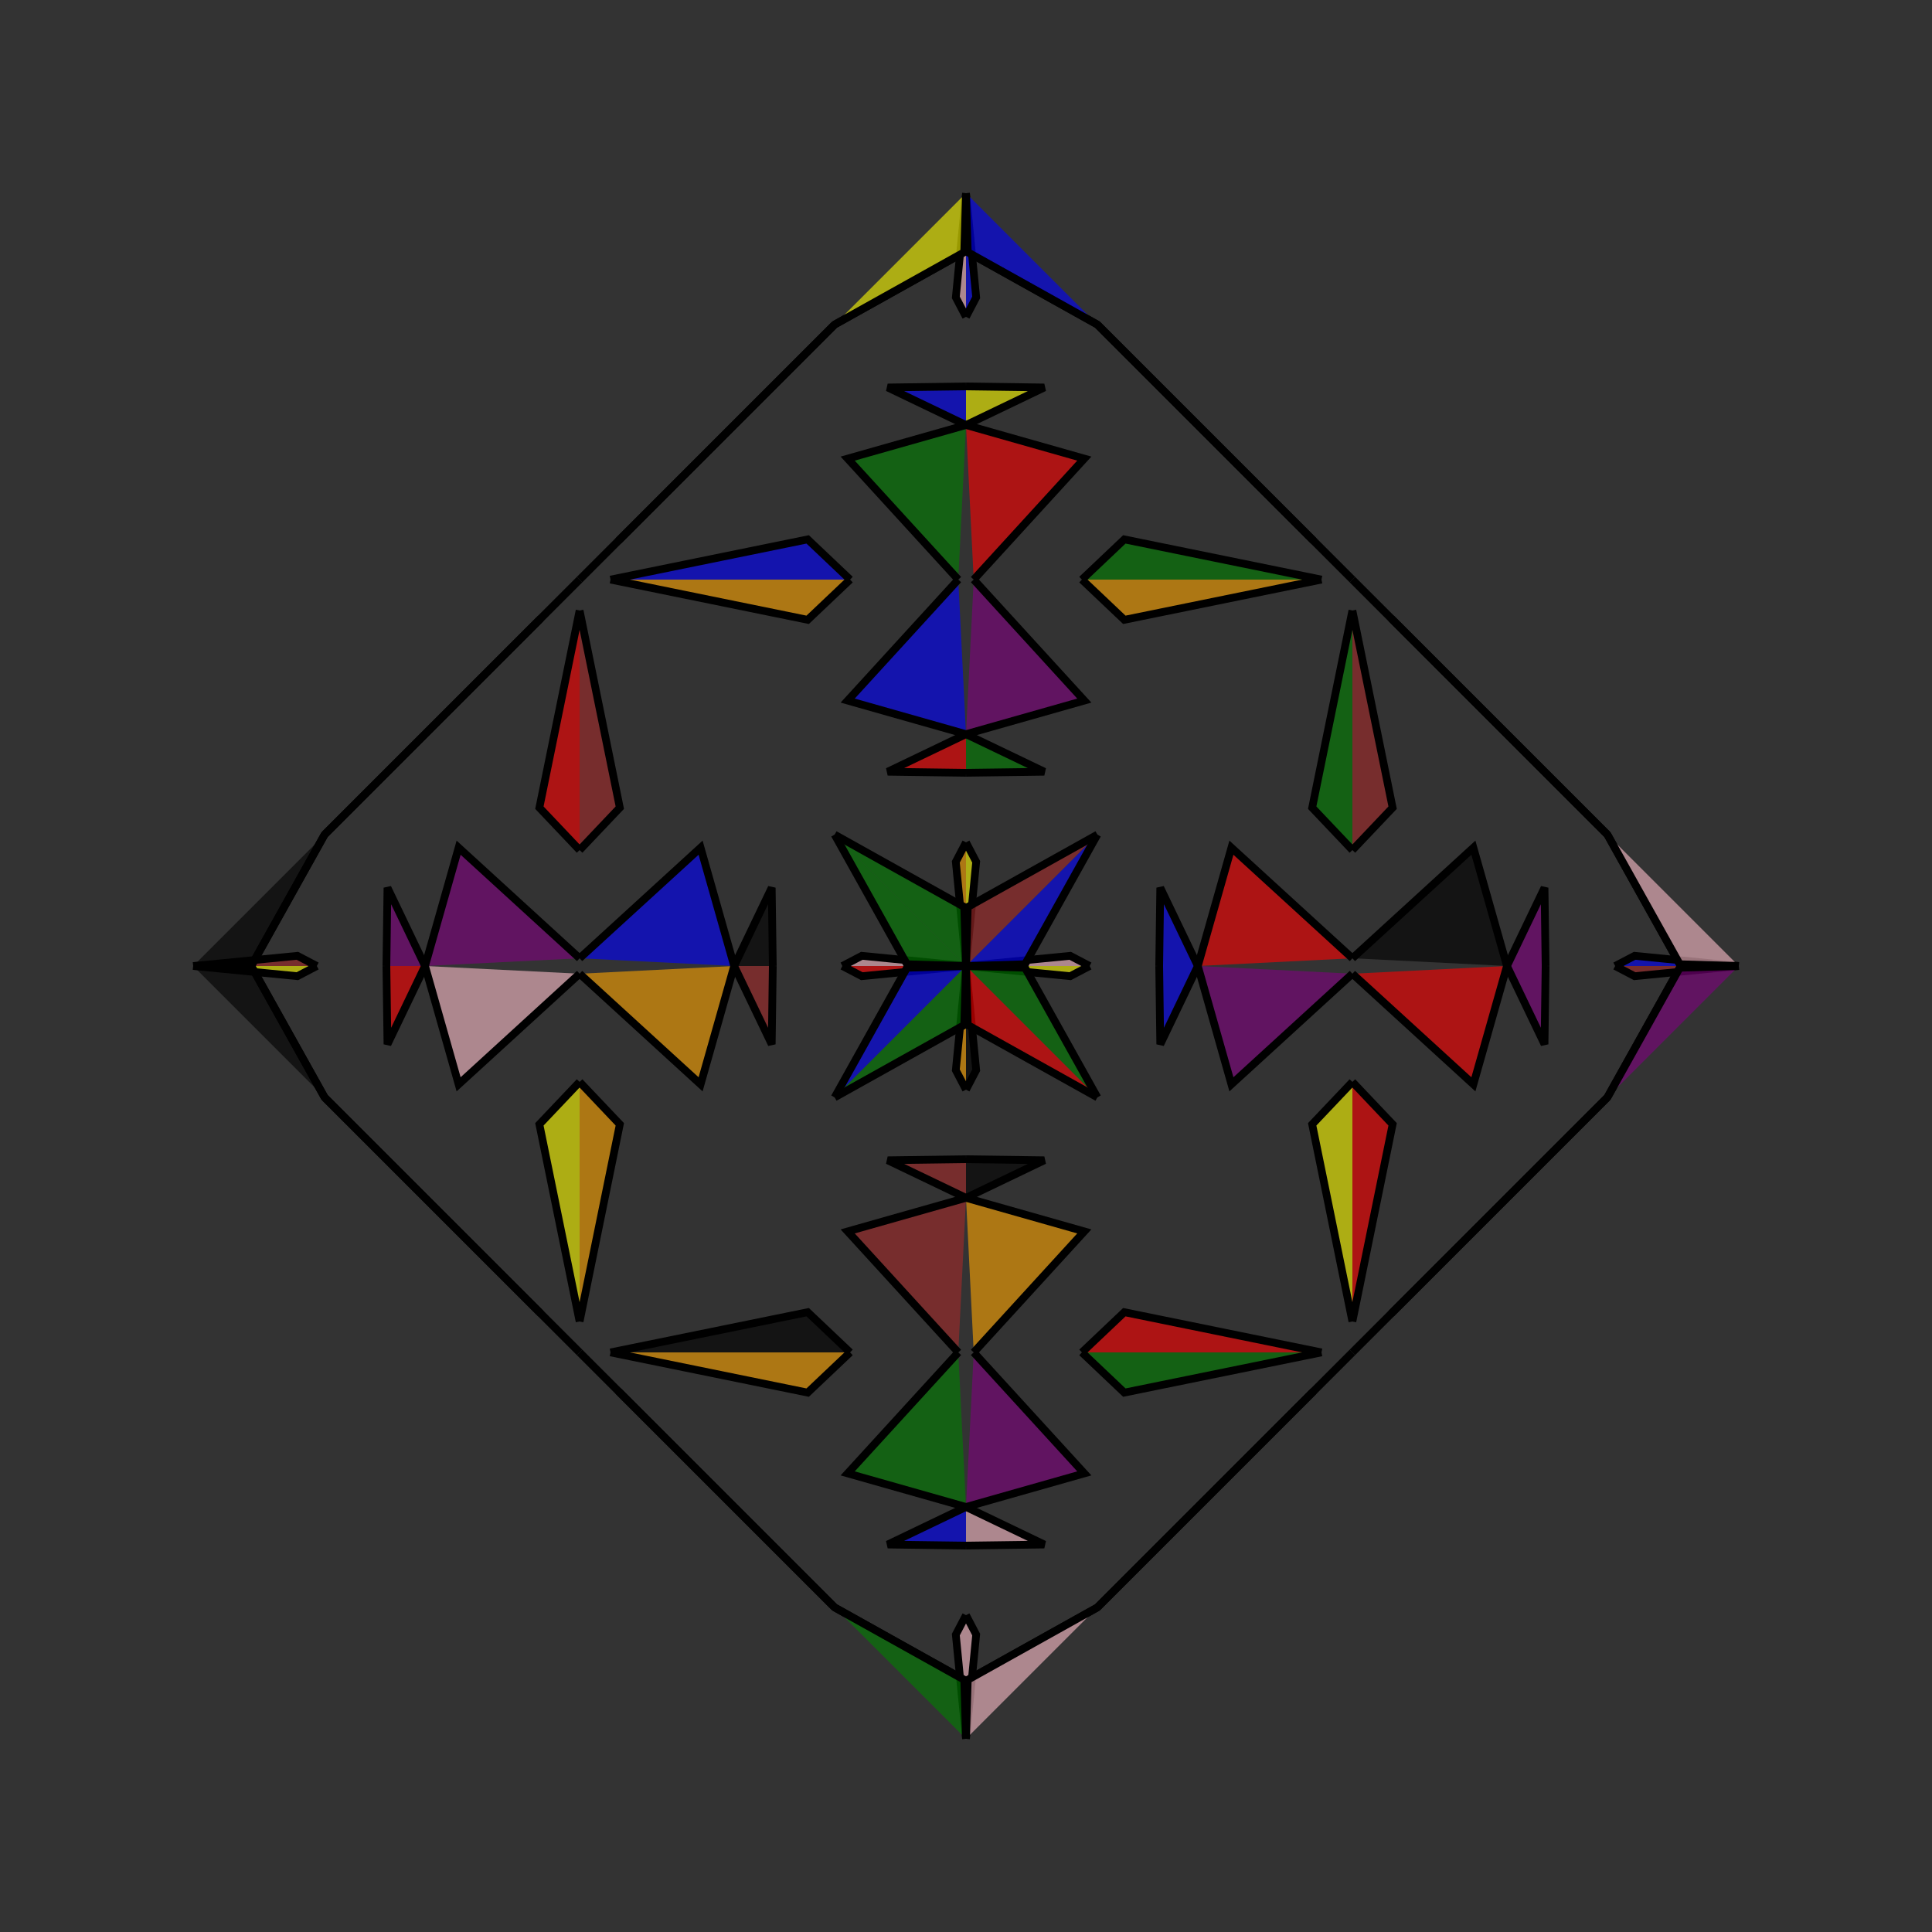 <?xml version="1.0" encoding="UTF-8"?>
<svg xmlns="http://www.w3.org/2000/svg" xmlns:xlink="http://www.w3.org/1999/xlink"
     width="250" height="250" viewBox="-125.0 -125.0 250 250">
<rect x="-125.0" y="-125.0" width="250" height="250" fill="#333333" stroke="none"/>
<defs>
</defs>
<path d="M0.0,-0.0 L13.482,-1.317 L16.0,-0.0" fill="pink" fill-opacity="0.6" stroke="black" stroke-width="1" />
<path d="M0.0,-0.0 L13.482,1.317 L16.0,-0.0" fill="yellow" fill-opacity="0.6" stroke="black" stroke-width="1" />
<path d="M25.0,-0.0 L25.139,-10.132 L30.0,-0.0" fill="blue" fill-opacity="0.6" stroke="black" stroke-width="1" />
<path d="M25.0,-0.0 L25.139,10.132 L30.0,-0.0" fill="blue" fill-opacity="0.6" stroke="black" stroke-width="1" />
<path d="M32.0,68.0 L30.0,70.0 L18.0,82.0" fill="blue" fill-opacity="0.6" stroke="black" stroke-width="1" />
<path d="M32.0,-68.0 L30.0,-70.0 L18.0,-82.0" fill="black" fill-opacity="0.6" stroke="black" stroke-width="1" />
<path d="M30.0,-0.0 L34.344,-15.31 L50.0,-1.0" fill="red" fill-opacity="0.6" stroke="black" stroke-width="1" />
<path d="M30.0,-0.0 L34.344,15.31 L50.0,1.0" fill="purple" fill-opacity="0.6" stroke="black" stroke-width="1" />
<path d="M50.0,-15.0 L44.796,-20.488 L50.0,-46.0" fill="green" fill-opacity="0.6" stroke="black" stroke-width="1" />
<path d="M50.0,15.0 L44.796,20.488 L50.0,46.0" fill="yellow" fill-opacity="0.6" stroke="black" stroke-width="1" />
<path d="M50.0,50.0 L45.0,55.0 L32.0,68.0" fill="red" fill-opacity="0.6" stroke="black" stroke-width="1" />
<path d="M50.0,-50.0 L45.0,-55.0 L32.0,-68.0" fill="brown" fill-opacity="0.6" stroke="black" stroke-width="1" />
<path d="M45.0,55.0 L32.0,68.0 L30.0,70.0" fill="green" fill-opacity="0.6" stroke="black" stroke-width="1" />
<path d="M45.0,-55.0 L32.0,-68.0 L30.0,-70.0" fill="blue" fill-opacity="0.6" stroke="black" stroke-width="1" />
<path d="M30.0,70.0 L18.0,82.0 L17.0,83.0" fill="red" fill-opacity="0.6" stroke="black" stroke-width="1" />
<path d="M30.0,-70.0 L18.0,-82.0 L17.0,-83.0" fill="blue" fill-opacity="0.6" stroke="black" stroke-width="1" />
<path d="M18.0,82.0 L17.0,83.0 L0.229,92.362" fill="brown" fill-opacity="0.6" stroke="black" stroke-width="1" />
<path d="M18.0,-82.0 L17.0,-83.0 L0.229,-92.362" fill="green" fill-opacity="0.6" stroke="black" stroke-width="1" />
<path d="M17.0,-17.0 L7.638,-0.229 L0.0,-0.0" fill="blue" fill-opacity="0.6" stroke="black" stroke-width="1" />
<path d="M17.0,17.0 L7.638,0.229 L0.0,-0.0" fill="green" fill-opacity="0.6" stroke="black" stroke-width="1" />
<path d="M0.0,-0.0 L-13.482,-1.317 L-16.0,-0.0" fill="pink" fill-opacity="0.6" stroke="black" stroke-width="1" />
<path d="M0.0,-0.0 L-13.482,1.317 L-16.0,-0.0" fill="red" fill-opacity="0.6" stroke="black" stroke-width="1" />
<path d="M-25.0,-0.0 L-25.139,-10.132 L-30.0,-0.0" fill="black" fill-opacity="0.6" stroke="black" stroke-width="1" />
<path d="M-25.0,-0.0 L-25.139,10.132 L-30.0,-0.0" fill="brown" fill-opacity="0.6" stroke="black" stroke-width="1" />
<path d="M-32.0,68.0 L-30.0,70.0 L-18.0,82.0" fill="purple" fill-opacity="0.6" stroke="black" stroke-width="1" />
<path d="M-32.0,-68.0 L-30.0,-70.0 L-18.0,-82.0" fill="brown" fill-opacity="0.6" stroke="black" stroke-width="1" />
<path d="M-30.0,-0.0 L-34.344,-15.31 L-50.0,-1.0" fill="blue" fill-opacity="0.6" stroke="black" stroke-width="1" />
<path d="M-30.0,-0.0 L-34.344,15.31 L-50.0,1.0" fill="orange" fill-opacity="0.6" stroke="black" stroke-width="1" />
<path d="M-50.0,-15.0 L-44.796,-20.488 L-50.0,-46.0" fill="brown" fill-opacity="0.6" stroke="black" stroke-width="1" />
<path d="M-50.0,15.0 L-44.796,20.488 L-50.0,46.0" fill="orange" fill-opacity="0.6" stroke="black" stroke-width="1" />
<path d="M-50.0,50.0 L-45.0,55.0 L-32.0,68.0" fill="pink" fill-opacity="0.6" stroke="black" stroke-width="1" />
<path d="M-50.0,-50.0 L-45.0,-55.0 L-32.0,-68.0" fill="orange" fill-opacity="0.6" stroke="black" stroke-width="1" />
<path d="M-45.0,55.0 L-32.0,68.0 L-30.0,70.0" fill="purple" fill-opacity="0.6" stroke="black" stroke-width="1" />
<path d="M-45.0,-55.0 L-32.0,-68.0 L-30.0,-70.0" fill="pink" fill-opacity="0.6" stroke="black" stroke-width="1" />
<path d="M-30.0,70.0 L-18.0,82.0 L-17.0,83.0" fill="brown" fill-opacity="0.6" stroke="black" stroke-width="1" />
<path d="M-30.0,-70.0 L-18.0,-82.0 L-17.0,-83.0" fill="orange" fill-opacity="0.6" stroke="black" stroke-width="1" />
<path d="M-18.0,82.0 L-17.0,83.0 L-0.229,92.362" fill="blue" fill-opacity="0.6" stroke="black" stroke-width="1" />
<path d="M-18.0,-82.0 L-17.0,-83.0 L-0.229,-92.362" fill="black" fill-opacity="0.6" stroke="black" stroke-width="1" />
<path d="M-17.0,-17.0 L-7.638,-0.229 L0.0,-0.0" fill="green" fill-opacity="0.6" stroke="black" stroke-width="1" />
<path d="M-17.0,17.0 L-7.638,0.229 L0.0,-0.0" fill="blue" fill-opacity="0.6" stroke="black" stroke-width="1" />
<path d="M100.0,-0.0 L86.518,1.317 L84.0,-0.0" fill="brown" fill-opacity="0.6" stroke="black" stroke-width="1" />
<path d="M100.0,-0.0 L86.518,-1.317 L84.0,-0.0" fill="blue" fill-opacity="0.6" stroke="black" stroke-width="1" />
<path d="M75.0,-0.0 L74.861,10.132 L70.0,-0.0" fill="purple" fill-opacity="0.6" stroke="black" stroke-width="1" />
<path d="M75.0,-0.0 L74.861,-10.132 L70.0,-0.0" fill="purple" fill-opacity="0.6" stroke="black" stroke-width="1" />
<path d="M68.0,32.0 L70.0,30.0 L82.0,18.0" fill="blue" fill-opacity="0.6" stroke="black" stroke-width="1" />
<path d="M68.0,-32.0 L70.0,-30.0 L82.0,-18.0" fill="yellow" fill-opacity="0.6" stroke="black" stroke-width="1" />
<path d="M70.0,-0.0 L65.656,15.31 L50.0,1.0" fill="red" fill-opacity="0.6" stroke="black" stroke-width="1" />
<path d="M70.0,-0.0 L65.656,-15.31 L50.0,-1.0" fill="black" fill-opacity="0.6" stroke="black" stroke-width="1" />
<path d="M50.0,15.0 L55.204,20.488 L50.0,46.0" fill="red" fill-opacity="0.6" stroke="black" stroke-width="1" />
<path d="M50.0,-15.0 L55.204,-20.488 L50.0,-46.0" fill="brown" fill-opacity="0.6" stroke="black" stroke-width="1" />
<path d="M50.0,50.0 L55.0,45.0 L68.0,32.0" fill="brown" fill-opacity="0.6" stroke="black" stroke-width="1" />
<path d="M50.0,-50.0 L55.0,-45.0 L68.0,-32.0" fill="blue" fill-opacity="0.6" stroke="black" stroke-width="1" />
<path d="M55.0,45.0 L68.0,32.0 L70.0,30.0" fill="black" fill-opacity="0.6" stroke="black" stroke-width="1" />
<path d="M55.0,-45.0 L68.0,-32.0 L70.0,-30.0" fill="green" fill-opacity="0.6" stroke="black" stroke-width="1" />
<path d="M70.0,30.0 L82.0,18.0 L83.0,17.0" fill="black" fill-opacity="0.6" stroke="black" stroke-width="1" />
<path d="M70.0,-30.0 L82.0,-18.0 L83.0,-17.0" fill="orange" fill-opacity="0.6" stroke="black" stroke-width="1" />
<path d="M82.0,18.0 L83.0,17.0 L92.362,0.229" fill="brown" fill-opacity="0.6" stroke="black" stroke-width="1" />
<path d="M82.0,-18.0 L83.0,-17.0 L92.362,-0.229" fill="blue" fill-opacity="0.6" stroke="black" stroke-width="1" />
<path d="M83.0,17.0 L92.362,0.229 L100.0,-0.0" fill="purple" fill-opacity="0.6" stroke="black" stroke-width="1" />
<path d="M83.0,-17.0 L92.362,-0.229 L100.0,-0.0" fill="pink" fill-opacity="0.6" stroke="black" stroke-width="1" />
<path d="M0.0,-0.0 L1.317,-13.482 L0.0,-16.0" fill="yellow" fill-opacity="0.6" stroke="black" stroke-width="1" />
<path d="M0.0,-0.0 L1.317,13.482 L0.0,16.0" fill="black" fill-opacity="0.6" stroke="black" stroke-width="1" />
<path d="M0.0,100.0 L1.317,86.518 L0.0,84.0" fill="pink" fill-opacity="0.6" stroke="black" stroke-width="1" />
<path d="M0.0,-100.0 L1.317,-86.518 L0.0,-84.0" fill="blue" fill-opacity="0.6" stroke="black" stroke-width="1" />
<path d="M0.0,-25.0 L10.132,-25.139 L0.0,-30.0" fill="green" fill-opacity="0.6" stroke="black" stroke-width="1" />
<path d="M0.0,25.0 L10.132,25.139 L0.0,30.0" fill="black" fill-opacity="0.6" stroke="black" stroke-width="1" />
<path d="M0.0,75.0 L10.132,74.861 L0.0,70.0" fill="pink" fill-opacity="0.6" stroke="black" stroke-width="1" />
<path d="M0.0,-75.0 L10.132,-74.861 L0.0,-70.0" fill="yellow" fill-opacity="0.6" stroke="black" stroke-width="1" />
<path d="M0.0,-30.0 L15.31,-34.344 L1.0,-50.0" fill="purple" fill-opacity="0.6" stroke="black" stroke-width="1" />
<path d="M0.0,30.0 L15.31,34.344 L1.0,50.0" fill="orange" fill-opacity="0.6" stroke="black" stroke-width="1" />
<path d="M0.0,70.0 L15.31,65.656 L1.0,50.0" fill="purple" fill-opacity="0.6" stroke="black" stroke-width="1" />
<path d="M0.0,-70.0 L15.31,-65.656 L1.0,-50.0" fill="red" fill-opacity="0.6" stroke="black" stroke-width="1" />
<path d="M15.0,-50.0 L20.488,-44.796 L46.0,-50.0" fill="orange" fill-opacity="0.6" stroke="black" stroke-width="1" />
<path d="M15.0,50.0 L20.488,44.796 L46.0,50.0" fill="red" fill-opacity="0.6" stroke="black" stroke-width="1" />
<path d="M15.0,50.0 L20.488,55.204 L46.0,50.0" fill="green" fill-opacity="0.6" stroke="black" stroke-width="1" />
<path d="M15.0,-50.0 L20.488,-55.204 L46.0,-50.0" fill="green" fill-opacity="0.6" stroke="black" stroke-width="1" />
<path d="M17.0,-17.0 L0.229,-7.638 L0.0,-0.0" fill="brown" fill-opacity="0.6" stroke="black" stroke-width="1" />
<path d="M17.0,17.0 L0.229,7.638 L0.0,-0.0" fill="red" fill-opacity="0.6" stroke="black" stroke-width="1" />
<path d="M17.0,83.0 L0.229,92.362 L0.0,100.0" fill="pink" fill-opacity="0.6" stroke="black" stroke-width="1" />
<path d="M17.0,-83.0 L0.229,-92.362 L0.0,-100.0" fill="blue" fill-opacity="0.6" stroke="black" stroke-width="1" />
<path d="M0.0,100.0 L-1.317,86.518 L0.0,84.0" fill="pink" fill-opacity="0.6" stroke="black" stroke-width="1" />
<path d="M0.0,-0.0 L-1.317,-13.482 L0.0,-16.0" fill="orange" fill-opacity="0.6" stroke="black" stroke-width="1" />
<path d="M0.0,-0.0 L-1.317,13.482 L0.0,16.0" fill="orange" fill-opacity="0.6" stroke="black" stroke-width="1" />
<path d="M0.0,-100.0 L-1.317,-86.518 L0.0,-84.0" fill="pink" fill-opacity="0.6" stroke="black" stroke-width="1" />
<path d="M0.0,75.0 L-10.132,74.861 L0.0,70.0" fill="blue" fill-opacity="0.6" stroke="black" stroke-width="1" />
<path d="M0.0,-25.0 L-10.132,-25.139 L0.0,-30.0" fill="red" fill-opacity="0.6" stroke="black" stroke-width="1" />
<path d="M0.0,25.0 L-10.132,25.139 L0.0,30.0" fill="brown" fill-opacity="0.6" stroke="black" stroke-width="1" />
<path d="M0.0,-75.0 L-10.132,-74.861 L0.0,-70.0" fill="blue" fill-opacity="0.6" stroke="black" stroke-width="1" />
<path d="M0.0,70.0 L-15.31,65.656 L-1.0,50.0" fill="green" fill-opacity="0.6" stroke="black" stroke-width="1" />
<path d="M0.0,-30.0 L-15.31,-34.344 L-1.0,-50.0" fill="blue" fill-opacity="0.6" stroke="black" stroke-width="1" />
<path d="M0.0,30.0 L-15.31,34.344 L-1.0,50.0" fill="brown" fill-opacity="0.6" stroke="black" stroke-width="1" />
<path d="M0.0,-70.0 L-15.31,-65.656 L-1.0,-50.0" fill="green" fill-opacity="0.6" stroke="black" stroke-width="1" />
<path d="M-15.0,50.0 L-20.488,55.204 L-46.0,50.0" fill="orange" fill-opacity="0.6" stroke="black" stroke-width="1" />
<path d="M-15.0,-50.0 L-20.488,-44.796 L-46.0,-50.0" fill="orange" fill-opacity="0.6" stroke="black" stroke-width="1" />
<path d="M-15.0,50.0 L-20.488,44.796 L-46.0,50.0" fill="black" fill-opacity="0.6" stroke="black" stroke-width="1" />
<path d="M-15.0,-50.0 L-20.488,-55.204 L-46.0,-50.0" fill="blue" fill-opacity="0.6" stroke="black" stroke-width="1" />
<path d="M-17.0,83.0 L-0.229,92.362 L0.0,100.0" fill="green" fill-opacity="0.6" stroke="black" stroke-width="1" />
<path d="M-17.0,-17.0 L-0.229,-7.638 L0.0,-0.0" fill="green" fill-opacity="0.6" stroke="black" stroke-width="1" />
<path d="M-17.0,17.0 L-0.229,7.638 L0.0,-0.0" fill="green" fill-opacity="0.6" stroke="black" stroke-width="1" />
<path d="M-17.0,-83.0 L-0.229,-92.362 L0.0,-100.0" fill="yellow" fill-opacity="0.6" stroke="black" stroke-width="1" />
<path d="M-100.0,-0.0 L-86.518,-1.317 L-84.0,-0.0" fill="brown" fill-opacity="0.6" stroke="black" stroke-width="1" />
<path d="M-100.0,-0.0 L-86.518,1.317 L-84.0,-0.0" fill="yellow" fill-opacity="0.6" stroke="black" stroke-width="1" />
<path d="M-75.0,-0.0 L-74.861,-10.132 L-70.0,-0.0" fill="purple" fill-opacity="0.6" stroke="black" stroke-width="1" />
<path d="M-75.0,-0.0 L-74.861,10.132 L-70.0,-0.0" fill="red" fill-opacity="0.6" stroke="black" stroke-width="1" />
<path d="M-68.0,-32.0 L-70.0,-30.0 L-82.0,-18.0" fill="orange" fill-opacity="0.6" stroke="black" stroke-width="1" />
<path d="M-68.0,32.0 L-70.0,30.0 L-82.0,18.0" fill="brown" fill-opacity="0.6" stroke="black" stroke-width="1" />
<path d="M-70.0,-0.0 L-65.656,-15.31 L-50.0,-1.0" fill="purple" fill-opacity="0.6" stroke="black" stroke-width="1" />
<path d="M-70.0,-0.0 L-65.656,15.31 L-50.0,1.0" fill="pink" fill-opacity="0.6" stroke="black" stroke-width="1" />
<path d="M-50.0,-15.0 L-55.204,-20.488 L-50.0,-46.0" fill="red" fill-opacity="0.6" stroke="black" stroke-width="1" />
<path d="M-50.0,15.0 L-55.204,20.488 L-50.0,46.0" fill="yellow" fill-opacity="0.6" stroke="black" stroke-width="1" />
<path d="M-50.0,-50.0 L-55.0,-45.0 L-68.0,-32.0" fill="green" fill-opacity="0.6" stroke="black" stroke-width="1" />
<path d="M-50.0,50.0 L-55.0,45.0 L-68.0,32.0" fill="orange" fill-opacity="0.6" stroke="black" stroke-width="1" />
<path d="M-55.0,-45.0 L-68.0,-32.0 L-70.0,-30.0" fill="yellow" fill-opacity="0.6" stroke="black" stroke-width="1" />
<path d="M-55.0,45.0 L-68.0,32.0 L-70.0,30.0" fill="yellow" fill-opacity="0.6" stroke="black" stroke-width="1" />
<path d="M-70.0,-30.0 L-82.0,-18.0 L-83.0,-17.0" fill="purple" fill-opacity="0.6" stroke="black" stroke-width="1" />
<path d="M-70.0,30.0 L-82.0,18.0 L-83.0,17.0" fill="yellow" fill-opacity="0.6" stroke="black" stroke-width="1" />
<path d="M-82.0,-18.0 L-83.0,-17.0 L-92.362,-0.229" fill="green" fill-opacity="0.6" stroke="black" stroke-width="1" />
<path d="M-82.0,18.0 L-83.0,17.0 L-92.362,0.229" fill="brown" fill-opacity="0.6" stroke="black" stroke-width="1" />
<path d="M-83.0,-17.0 L-92.362,-0.229 L-100.0,-0.0" fill="black" fill-opacity="0.6" stroke="black" stroke-width="1" />
<path d="M-83.0,17.0 L-92.362,0.229 L-100.0,-0.0" fill="black" fill-opacity="0.6" stroke="black" stroke-width="1" />
</svg>